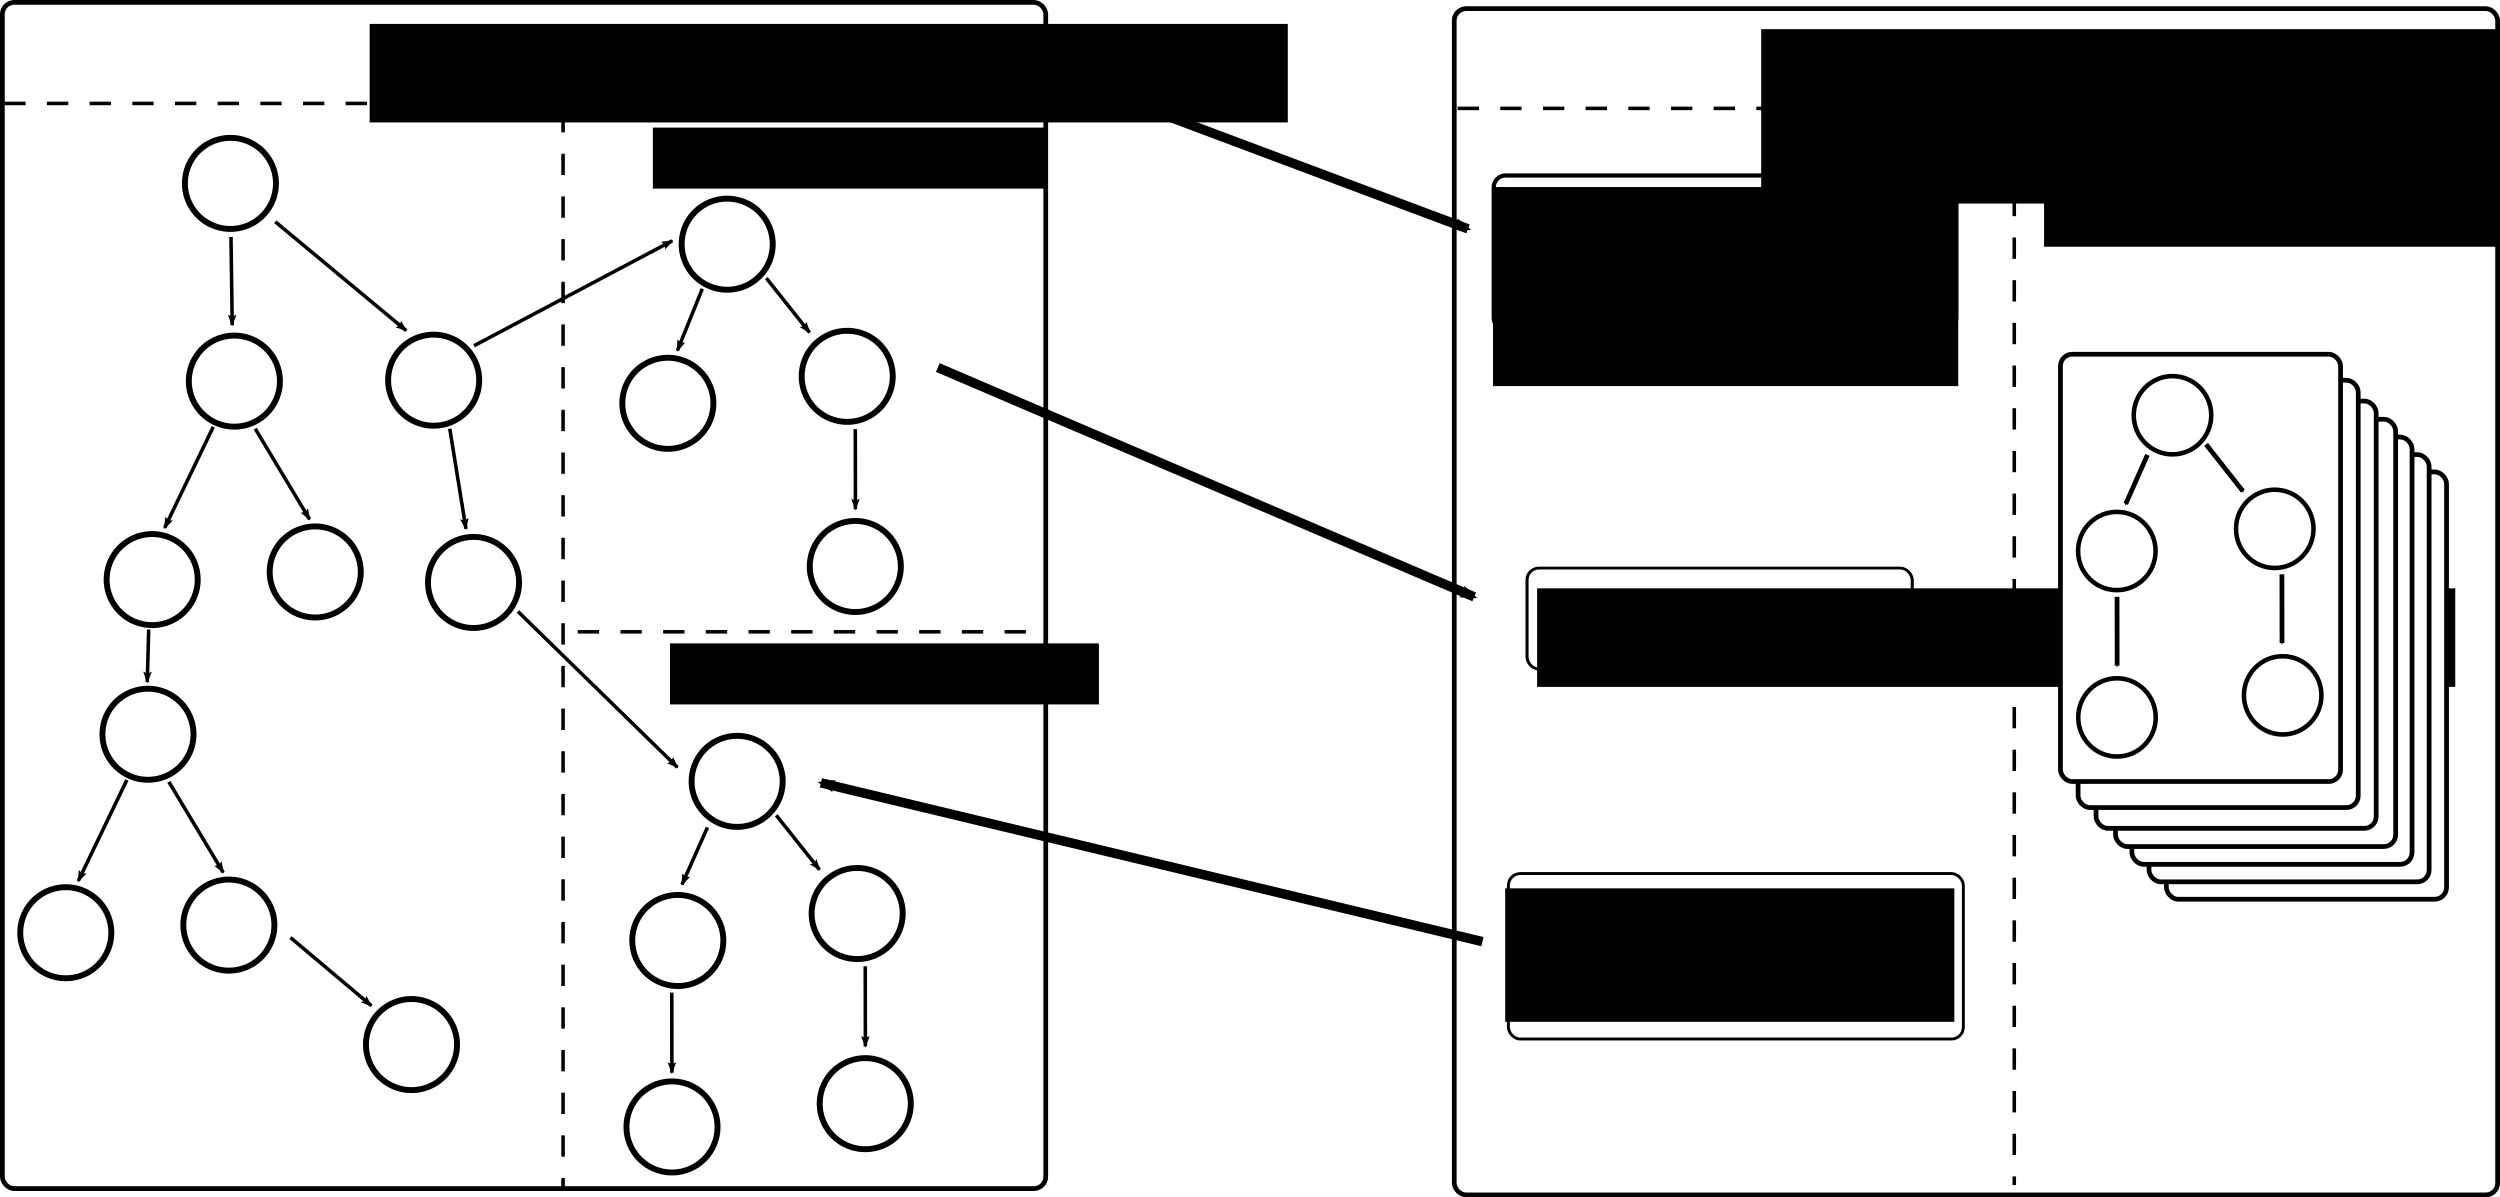 <?xml version="1.0" encoding="UTF-8" standalone="no"?>
<!-- Created with Inkscape (http://www.inkscape.org/) -->

<svg
   xmlns:dc="http://purl.org/dc/elements/1.1/"
   xmlns:cc="http://creativecommons.org/ns#"
   xmlns:rdf="http://www.w3.org/1999/02/22-rdf-syntax-ns#"
   xmlns:svg="http://www.w3.org/2000/svg"
   xmlns="http://www.w3.org/2000/svg"
   xmlns:sodipodi="http://sodipodi.sourceforge.net/DTD/sodipodi-0.dtd"
   xmlns:inkscape="http://www.inkscape.org/namespaces/inkscape"
   width="2108.812"
   height="1009.906"
   id="svg2"
   version="1.1"
   inkscape:version="0.48.1 "
   sodipodi:docname="epmem_diagram.svg">
  <defs
     id="defs4">
    <marker
       inkscape:stockid="Arrow1Send"
       orient="auto"
       refY="0"
       refX="0"
       id="Arrow1Send"
       style="overflow:visible">
      <path
         id="path5195"
         d="M 0,0 5,-5 -12.5,0 5,5 0,0 z"
         style="fill-rule:evenodd;stroke:#000000;stroke-width:1pt;marker-start:none"
         transform="matrix(-0.2,0,0,-0.2,-1.2,0)"
         inkscape:connector-curvature="0" />
    </marker>
    <marker
       inkscape:stockid="Arrow2Send"
       orient="auto"
       refY="0"
       refX="0"
       id="Arrow2Send"
       style="overflow:visible">
      <path
         id="path5213"
         style="font-size:12px;fill-rule:evenodd;stroke-width:0.625;stroke-linejoin:round"
         d="M 8.719,4.034 -2.207,0.016 8.719,-4.002 c -1.745,2.372 -1.735,5.617 -6e-7,8.035 z"
         transform="matrix(-0.3,0,0,-0.3,0.69,0)"
         inkscape:connector-curvature="0" />
    </marker>
    <marker
       inkscape:stockid="Arrow2Mend"
       orient="auto"
       refY="0"
       refX="0"
       id="Arrow2Mend"
       style="overflow:visible">
      <path
         id="path5207"
         style="font-size:12px;fill-rule:evenodd;stroke-width:0.625;stroke-linejoin:round"
         d="M 8.719,4.034 -2.207,0.016 8.719,-4.002 c -1.745,2.372 -1.735,5.617 -6e-7,8.035 z"
         transform="scale(-0.6,-0.6)"
         inkscape:connector-curvature="0" />
    </marker>
    <marker
       inkscape:stockid="Arrow2Lend"
       orient="auto"
       refY="0"
       refX="0"
       id="Arrow2Lend"
       style="overflow:visible">
      <path
         id="path3902"
         style="font-size:12px;fill-rule:evenodd;stroke-width:0.625;stroke-linejoin:round"
         d="M 8.719,4.034 -2.207,0.016 8.719,-4.002 c -1.745,2.372 -1.735,5.617 -6e-7,8.035 z"
         transform="matrix(-1.1,0,0,-1.1,-1.1,0)"
         inkscape:connector-curvature="0" />
    </marker>
    <marker
       inkscape:stockid="Arrow2Lend"
       orient="auto"
       refY="0"
       refX="0"
       id="marker5752"
       style="overflow:visible">
      <path
         id="path5754"
         style="font-size:12px;fill-rule:evenodd;stroke-width:0.625;stroke-linejoin:round"
         d="M 8.719,4.034 -2.207,0.016 8.719,-4.002 c -1.745,2.372 -1.735,5.617 -6e-7,8.035 z"
         transform="matrix(-1.1,0,0,-1.1,-1.1,0)"
         inkscape:connector-curvature="0" />
    </marker>
    <marker
       inkscape:stockid="Arrow2Lend"
       orient="auto"
       refY="0"
       refX="0"
       id="marker5756"
       style="overflow:visible">
      <path
         id="path5758"
         style="font-size:12px;fill-rule:evenodd;stroke-width:0.625;stroke-linejoin:round"
         d="M 8.719,4.034 -2.207,0.016 8.719,-4.002 c -1.745,2.372 -1.735,5.617 -6e-7,8.035 z"
         transform="matrix(-1.1,0,0,-1.1,-1.1,0)"
         inkscape:connector-curvature="0" />
    </marker>
    <marker
       inkscape:stockid="Arrow2Lend"
       orient="auto"
       refY="0"
       refX="0"
       id="marker5760"
       style="overflow:visible">
      <path
         id="path5762"
         style="font-size:12px;fill-rule:evenodd;stroke-width:0.625;stroke-linejoin:round"
         d="M 8.719,4.034 -2.207,0.016 8.719,-4.002 c -1.745,2.372 -1.735,5.617 -6e-7,8.035 z"
         transform="matrix(-1.1,0,0,-1.1,-1.1,0)"
         inkscape:connector-curvature="0" />
    </marker>
    <marker
       inkscape:stockid="Arrow2Lend"
       orient="auto"
       refY="0"
       refX="0"
       id="marker5764"
       style="overflow:visible">
      <path
         id="path5766"
         style="font-size:12px;fill-rule:evenodd;stroke-width:0.625;stroke-linejoin:round"
         d="M 8.719,4.034 -2.207,0.016 8.719,-4.002 c -1.745,2.372 -1.735,5.617 -6e-7,8.035 z"
         transform="matrix(-1.1,0,0,-1.1,-1.1,0)"
         inkscape:connector-curvature="0" />
    </marker>
    <marker
       inkscape:stockid="Arrow2Lend"
       orient="auto"
       refY="0"
       refX="0"
       id="marker5768"
       style="overflow:visible">
      <path
         id="path5770"
         style="font-size:12px;fill-rule:evenodd;stroke-width:0.625;stroke-linejoin:round"
         d="M 8.719,4.034 -2.207,0.016 8.719,-4.002 c -1.745,2.372 -1.735,5.617 -6e-7,8.035 z"
         transform="matrix(-1.1,0,0,-1.1,-1.1,0)"
         inkscape:connector-curvature="0" />
    </marker>
    <marker
       inkscape:stockid="Arrow2Lend"
       orient="auto"
       refY="0"
       refX="0"
       id="marker5772"
       style="overflow:visible">
      <path
         id="path5774"
         style="font-size:12px;fill-rule:evenodd;stroke-width:0.625;stroke-linejoin:round"
         d="M 8.719,4.034 -2.207,0.016 8.719,-4.002 c -1.745,2.372 -1.735,5.617 -6e-7,8.035 z"
         transform="matrix(-1.1,0,0,-1.1,-1.1,0)"
         inkscape:connector-curvature="0" />
    </marker>
    <marker
       inkscape:stockid="Arrow2Lend"
       orient="auto"
       refY="0"
       refX="0"
       id="marker5776"
       style="overflow:visible">
      <path
         id="path5778"
         style="font-size:12px;fill-rule:evenodd;stroke-width:0.625;stroke-linejoin:round"
         d="M 8.719,4.034 -2.207,0.016 8.719,-4.002 c -1.745,2.372 -1.735,5.617 -6e-7,8.035 z"
         transform="matrix(-1.1,0,0,-1.1,-1.1,0)"
         inkscape:connector-curvature="0" />
    </marker>
    <marker
       inkscape:stockid="Arrow2Lend"
       orient="auto"
       refY="0"
       refX="0"
       id="marker5780"
       style="overflow:visible">
      <path
         id="path5782"
         style="font-size:12px;fill-rule:evenodd;stroke-width:0.625;stroke-linejoin:round"
         d="M 8.719,4.034 -2.207,0.016 8.719,-4.002 c -1.745,2.372 -1.735,5.617 -6e-7,8.035 z"
         transform="matrix(-1.1,0,0,-1.1,-1.1,0)"
         inkscape:connector-curvature="0" />
    </marker>
    <marker
       inkscape:stockid="Arrow2Lend"
       orient="auto"
       refY="0"
       refX="0"
       id="marker5784"
       style="overflow:visible">
      <path
         id="path5786"
         style="font-size:12px;fill-rule:evenodd;stroke-width:0.625;stroke-linejoin:round"
         d="M 8.719,4.034 -2.207,0.016 8.719,-4.002 c -1.745,2.372 -1.735,5.617 -6e-7,8.035 z"
         transform="matrix(-1.1,0,0,-1.1,-1.1,0)"
         inkscape:connector-curvature="0" />
    </marker>
    <marker
       inkscape:stockid="Arrow2Lend"
       orient="auto"
       refY="0"
       refX="0"
       id="marker5788"
       style="overflow:visible">
      <path
         id="path5790"
         style="font-size:12px;fill-rule:evenodd;stroke-width:0.625;stroke-linejoin:round"
         d="M 8.719,4.034 -2.207,0.016 8.719,-4.002 c -1.745,2.372 -1.735,5.617 -6e-7,8.035 z"
         transform="matrix(-1.1,0,0,-1.1,-1.1,0)"
         inkscape:connector-curvature="0" />
    </marker>
    <marker
       inkscape:stockid="Arrow2Lend"
       orient="auto"
       refY="0"
       refX="0"
       id="marker5792"
       style="overflow:visible">
      <path
         id="path5794"
         style="font-size:12px;fill-rule:evenodd;stroke-width:0.625;stroke-linejoin:round"
         d="M 8.719,4.034 -2.207,0.016 8.719,-4.002 c -1.745,2.372 -1.735,5.617 -6e-7,8.035 z"
         transform="matrix(-1.1,0,0,-1.1,-1.1,0)"
         inkscape:connector-curvature="0" />
    </marker>
    <marker
       inkscape:stockid="Arrow2Lend"
       orient="auto"
       refY="0"
       refX="0"
       id="marker5796"
       style="overflow:visible">
      <path
         id="path5798"
         style="font-size:12px;fill-rule:evenodd;stroke-width:0.625;stroke-linejoin:round"
         d="M 8.719,4.034 -2.207,0.016 8.719,-4.002 c -1.745,2.372 -1.735,5.617 -6e-7,8.035 z"
         transform="matrix(-1.1,0,0,-1.1,-1.1,0)"
         inkscape:connector-curvature="0" />
    </marker>
    <marker
       inkscape:stockid="Arrow2Lend"
       orient="auto"
       refY="0"
       refX="0"
       id="marker5800"
       style="overflow:visible">
      <path
         id="path5802"
         style="font-size:12px;fill-rule:evenodd;stroke-width:0.625;stroke-linejoin:round"
         d="M 8.719,4.034 -2.207,0.016 8.719,-4.002 c -1.745,2.372 -1.735,5.617 -6e-7,8.035 z"
         transform="matrix(-1.1,0,0,-1.1,-1.1,0)"
         inkscape:connector-curvature="0" />
    </marker>
    <marker
       inkscape:stockid="Arrow2Lend"
       orient="auto"
       refY="0"
       refX="0"
       id="marker5804"
       style="overflow:visible">
      <path
         id="path5806"
         style="font-size:12px;fill-rule:evenodd;stroke-width:0.625;stroke-linejoin:round"
         d="M 8.719,4.034 -2.207,0.016 8.719,-4.002 c -1.745,2.372 -1.735,5.617 -6e-7,8.035 z"
         transform="matrix(-1.1,0,0,-1.1,-1.1,0)"
         inkscape:connector-curvature="0" />
    </marker>
    <marker
       inkscape:stockid="Arrow2Lend"
       orient="auto"
       refY="0"
       refX="0"
       id="marker5808"
       style="overflow:visible">
      <path
         id="path5810"
         style="font-size:12px;fill-rule:evenodd;stroke-width:0.625;stroke-linejoin:round"
         d="M 8.719,4.034 -2.207,0.016 8.719,-4.002 c -1.745,2.372 -1.735,5.617 -6e-7,8.035 z"
         transform="matrix(-1.1,0,0,-1.1,-1.1,0)"
         inkscape:connector-curvature="0" />
    </marker>
    <marker
       inkscape:stockid="Arrow2Lend"
       orient="auto"
       refY="0"
       refX="0"
       id="marker5812"
       style="overflow:visible">
      <path
         id="path5814"
         style="font-size:12px;fill-rule:evenodd;stroke-width:0.625;stroke-linejoin:round"
         d="M 8.719,4.034 -2.207,0.016 8.719,-4.002 c -1.745,2.372 -1.735,5.617 -6e-7,8.035 z"
         transform="matrix(-1.1,0,0,-1.1,-1.1,0)"
         inkscape:connector-curvature="0" />
    </marker>
    <marker
       inkscape:stockid="Arrow2Mend"
       orient="auto"
       refY="0"
       refX="0"
       id="Arrow2Mend-5"
       style="overflow:visible">
      <path
         inkscape:connector-curvature="0"
         id="path5207-0"
         style="font-size:12px;fill-rule:evenodd;stroke-width:0.625;stroke-linejoin:round"
         d="M 8.719,4.034 -2.207,0.016 8.719,-4.002 c -1.745,2.372 -1.735,5.617 -6e-7,8.035 z"
         transform="scale(-0.6,-0.6)" />
    </marker>
    <marker
       inkscape:stockid="Arrow2Mend"
       orient="auto"
       refY="0"
       refX="0"
       id="Arrow2Mend-3"
       style="overflow:visible">
      <path
         inkscape:connector-curvature="0"
         id="path5207-8"
         style="font-size:12px;fill-rule:evenodd;stroke-width:0.625;stroke-linejoin:round"
         d="M 8.719,4.034 -2.207,0.016 8.719,-4.002 c -1.745,2.372 -1.735,5.617 -6e-7,8.035 z"
         transform="scale(-0.6,-0.6)" />
    </marker>
    <marker
       inkscape:stockid="Arrow2Lend"
       orient="auto"
       refY="0"
       refX="0"
       id="Arrow2Lend-0"
       style="overflow:visible">
      <path
         id="path3902-2"
         style="font-size:12px;fill-rule:evenodd;stroke-width:0.625;stroke-linejoin:round"
         d="M 8.719,4.034 -2.207,0.016 8.719,-4.002 c -1.745,2.372 -1.735,5.617 -6e-7,8.035 z"
         transform="matrix(-1.1,0,0,-1.1,-1.1,0)"
         inkscape:connector-curvature="0" />
    </marker>
    <marker
       inkscape:stockid="Arrow2Lend"
       orient="auto"
       refY="0"
       refX="0"
       id="marker5715"
       style="overflow:visible">
      <path
         id="path5717"
         style="font-size:12px;fill-rule:evenodd;stroke-width:0.625;stroke-linejoin:round"
         d="M 8.719,4.034 -2.207,0.016 8.719,-4.002 c -1.745,2.372 -1.735,5.617 -6e-7,8.035 z"
         transform="matrix(-1.1,0,0,-1.1,-1.1,0)"
         inkscape:connector-curvature="0" />
    </marker>
    <marker
       inkscape:stockid="Arrow2Lend"
       orient="auto"
       refY="0"
       refX="0"
       id="marker5719"
       style="overflow:visible">
      <path
         id="path5721"
         style="font-size:12px;fill-rule:evenodd;stroke-width:0.625;stroke-linejoin:round"
         d="M 8.719,4.034 -2.207,0.016 8.719,-4.002 c -1.745,2.372 -1.735,5.617 -6e-7,8.035 z"
         transform="matrix(-1.1,0,0,-1.1,-1.1,0)"
         inkscape:connector-curvature="0" />
    </marker>
    <marker
       inkscape:stockid="Arrow2Lend"
       orient="auto"
       refY="0"
       refX="0"
       id="marker5723"
       style="overflow:visible">
      <path
         id="path5725"
         style="font-size:12px;fill-rule:evenodd;stroke-width:0.625;stroke-linejoin:round"
         d="M 8.719,4.034 -2.207,0.016 8.719,-4.002 c -1.745,2.372 -1.735,5.617 -6e-7,8.035 z"
         transform="matrix(-1.1,0,0,-1.1,-1.1,0)"
         inkscape:connector-curvature="0" />
    </marker>
    <marker
       inkscape:stockid="Arrow2Mend"
       orient="auto"
       refY="0"
       refX="0"
       id="Arrow2Mend-9"
       style="overflow:visible">
      <path
         inkscape:connector-curvature="0"
         id="path5207-3"
         style="font-size:12px;fill-rule:evenodd;stroke-width:0.625;stroke-linejoin:round"
         d="M 8.719,4.034 -2.207,0.016 8.719,-4.002 c -1.745,2.372 -1.735,5.617 -6e-7,8.035 z"
         transform="scale(-0.6,-0.6)" />
    </marker>
    <marker
       inkscape:stockid="Arrow2Mend"
       orient="auto"
       refY="0"
       refX="0"
       id="Arrow2Mend-2"
       style="overflow:visible">
      <path
         inkscape:connector-curvature="0"
         id="path5207-9"
         style="font-size:12px;fill-rule:evenodd;stroke-width:0.625;stroke-linejoin:round"
         d="M 8.719,4.034 -2.207,0.016 8.719,-4.002 c -1.745,2.372 -1.735,5.617 -6e-7,8.035 z"
         transform="scale(-0.6,-0.6)" />
    </marker>
    <marker
       inkscape:stockid="Arrow2Mend"
       orient="auto"
       refY="0"
       refX="0"
       id="Arrow2Mend-0"
       style="overflow:visible">
      <path
         inkscape:connector-curvature="0"
         id="path5207-7"
         style="font-size:12px;fill-rule:evenodd;stroke-width:0.625;stroke-linejoin:round"
         d="M 8.719,4.034 -2.207,0.016 8.719,-4.002 c -1.745,2.372 -1.735,5.617 -6e-7,8.035 z"
         transform="scale(-0.6,-0.6)" />
    </marker>
    <marker
       inkscape:stockid="Arrow2Lend"
       orient="auto"
       refY="0"
       refX="0"
       id="Arrow2Lend-3"
       style="overflow:visible">
      <path
         id="path3902-8"
         style="font-size:12px;fill-rule:evenodd;stroke-width:0.625;stroke-linejoin:round"
         d="M 8.719,4.034 -2.207,0.016 8.719,-4.002 c -1.745,2.372 -1.735,5.617 -6e-7,8.035 z"
         transform="matrix(-1.1,0,0,-1.1,-1.1,0)"
         inkscape:connector-curvature="0" />
    </marker>
  </defs>
  <sodipodi:namedview
     id="base"
     pagecolor="#ffffff"
     bordercolor="#666666"
     borderopacity="1.0"
     inkscape:pageopacity="0.0"
     inkscape:pageshadow="2"
     inkscape:zoom="0.49497475"
     inkscape:cx="910.468"
     inkscape:cy="443.62699"
     inkscape:document-units="px"
     inkscape:current-layer="layer1"
     showgrid="false"
     inkscape:window-width="1920"
     inkscape:window-height="1018"
     inkscape:window-x="-8"
     inkscape:window-y="-8"
     inkscape:window-maximized="1"
     fit-margin-top="0"
     fit-margin-left="0"
     fit-margin-right="0"
     fit-margin-bottom="0" />
  <g
     inkscape:label="Layer 1"
     inkscape:groupmode="layer"
     id="layer1"
     transform="translate(-1.0800296e-5,-0.021)">
    <path
       sodipodi:type="arc"
       style="fill:none;stroke:#000000;stroke-width:8.187;stroke-linecap:butt;stroke-miterlimit:4;stroke-opacity:1;stroke-dasharray:none;stroke-dashoffset:0"
       id="path2989"
       sodipodi:cx="342.85715"
       sodipodi:cy="275.21933"
       sodipodi:rx="62.857143"
       sodipodi:ry="62.857143"
       d="m 405.714,275.219 a 62.857,62.857 0 1 1 -125.714,0 62.857,62.857 0 1 1 125.714,0 z"
       transform="matrix(0.611,0,0,0.611,-15.107,-13.434)" />
    <path
       sodipodi:type="arc"
       style="fill:none;stroke:#000000;stroke-width:8.187;stroke-linecap:butt;stroke-miterlimit:4;stroke-opacity:1;stroke-dasharray:none;stroke-dashoffset:0"
       id="path2989-0"
       sodipodi:cx="342.85715"
       sodipodi:cy="275.21933"
       sodipodi:rx="62.857143"
       sodipodi:ry="62.857143"
       d="m 405.714,275.219 a 62.857,62.857 0 1 1 -125.714,0 62.857,62.857 0 1 1 125.714,0 z"
       transform="matrix(0.611,0,0,0.611,156.316,152.547)" />
    <path
       sodipodi:type="arc"
       style="fill:none;stroke:#000000;stroke-width:8.187;stroke-linecap:butt;stroke-miterlimit:4;stroke-opacity:1;stroke-dasharray:none;stroke-dashoffset:0"
       id="path2989-8"
       sodipodi:cx="342.85715"
       sodipodi:cy="275.21933"
       sodipodi:rx="62.857143"
       sodipodi:ry="62.857143"
       d="m 405.714,275.219 a 62.857,62.857 0 1 1 -125.714,0 62.857,62.857 0 1 1 125.714,0 z"
       transform="matrix(0.611,0,0,0.611,-11.793,153.351)" />
    <path
       style="fill:none;stroke:#000000;stroke-width:3;stroke-linecap:butt;stroke-linejoin:miter;stroke-miterlimit:4;stroke-opacity:1;stroke-dasharray:none;marker-end:url(#Arrow2Lend)"
       d="m 194.848,199.904 1.027,74.329"
       id="path3876"
       inkscape:connector-curvature="0" />
    <path
       style="fill:none;stroke:#000000;stroke-width:3;stroke-linecap:butt;stroke-linejoin:miter;stroke-miterlimit:4;stroke-opacity:1;stroke-dasharray:none;marker-end:url(#Arrow2Lend)"
       d="m 232.162,187.047 110.495,91.844"
       id="path3015"
       inkscape:connector-curvature="0" />
    <path
       style="fill:none;stroke:#000000;stroke-width:3;stroke-linecap:butt;stroke-linejoin:miter;stroke-miterlimit:4;stroke-opacity:1;stroke-dasharray:none;marker-end:url(#Arrow2Lend)"
       d="m 179.9,360.042 -41.022,85.261"
       id="path3017"
       inkscape:connector-curvature="0" />
    <path
       style="fill:none;stroke:#000000;stroke-width:3;stroke-linecap:butt;stroke-linejoin:miter;stroke-miterlimit:4;stroke-opacity:1;stroke-dasharray:none;marker-end:url(#Arrow2Lend)"
       d="m 215.292,361.65 45.848,76.414"
       id="path3019"
       inkscape:connector-curvature="0" />
    <path
       style="fill:none;stroke:#000000;stroke-width:3;stroke-linecap:butt;stroke-linejoin:miter;stroke-miterlimit:4;stroke-opacity:1;stroke-dasharray:none;marker-start:none;marker-end:url(#Arrow2Lend)"
       d="m 379.38,361.65 13.674,84.457"
       id="path3021"
       inkscape:connector-curvature="0"
       sodipodi:nodetypes="cc" />
    <path
       sodipodi:type="arc"
       style="fill:none;stroke:#000000;stroke-width:8.187;stroke-linecap:butt;stroke-miterlimit:4;stroke-opacity:1;stroke-dasharray:none;stroke-dashoffset:0"
       id="path2989-0-2"
       sodipodi:cx="342.85715"
       sodipodi:cy="275.21933"
       sodipodi:rx="62.857143"
       sodipodi:ry="62.857143"
       d="m 405.714,275.219 a 62.857,62.857 0 1 1 -125.714,0 62.857,62.857 0 1 1 125.714,0 z"
       transform="matrix(0.611,0,0,0.611,189.947,323.177)" />
    <path
       sodipodi:type="arc"
       style="fill:none;stroke:#000000;stroke-width:8.187;stroke-linecap:butt;stroke-miterlimit:4;stroke-opacity:1;stroke-dasharray:none;stroke-dashoffset:0"
       id="path2989-0-2-2"
       sodipodi:cx="342.85715"
       sodipodi:cy="275.21933"
       sodipodi:rx="62.857143"
       sodipodi:ry="62.857143"
       d="m 405.714,275.219 a 62.857,62.857 0 1 1 -125.714,0 62.857,62.857 0 1 1 125.714,0 z"
       transform="matrix(0.611,0,0,0.611,56.424,314.329)" />
    <path
       sodipodi:type="arc"
       style="fill:none;stroke:#000000;stroke-width:8.187;stroke-linecap:butt;stroke-miterlimit:4;stroke-opacity:1;stroke-dasharray:none;stroke-dashoffset:0"
       id="path2989-0-2-2-3"
       sodipodi:cx="342.85715"
       sodipodi:cy="275.21933"
       sodipodi:rx="62.857143"
       sodipodi:ry="62.857143"
       d="m 405.714,275.219 a 62.857,62.857 0 1 1 -125.714,0 62.857,62.857 0 1 1 125.714,0 z"
       transform="matrix(0.611,0,0,0.611,-81.12,320.764)" />
    <path
       sodipodi:type="arc"
       style="fill:none;stroke:#000000;stroke-width:8.187;stroke-linecap:butt;stroke-miterlimit:4;stroke-opacity:1;stroke-dasharray:none;stroke-dashoffset:0"
       id="path2989-0-3"
       sodipodi:cx="342.85715"
       sodipodi:cy="275.21933"
       sodipodi:rx="62.857143"
       sodipodi:ry="62.857143"
       d="m 405.714,275.219 a 62.857,62.857 0 1 1 -125.714,0 62.857,62.857 0 1 1 125.714,0 z"
       transform="matrix(0.611,0,0,0.611,403.924,37.84)" />
    <path
       sodipodi:type="arc"
       style="fill:none;stroke:#000000;stroke-width:8.187;stroke-linecap:butt;stroke-miterlimit:4;stroke-opacity:1;stroke-dasharray:none;stroke-dashoffset:0"
       id="path2989-0-3-0"
       sodipodi:cx="342.85715"
       sodipodi:cy="275.21933"
       sodipodi:rx="62.857143"
       sodipodi:ry="62.857143"
       d="m 405.714,275.219 a 62.857,62.857 0 1 1 -125.714,0 62.857,62.857 0 1 1 125.714,0 z"
       transform="matrix(0.611,0,0,0.611,353.873,172.068)" />
    <path
       sodipodi:type="arc"
       style="fill:none;stroke:#000000;stroke-width:8.187;stroke-linecap:butt;stroke-miterlimit:4;stroke-opacity:1;stroke-dasharray:none;stroke-dashoffset:0"
       id="path2989-0-3-3"
       sodipodi:cx="342.85715"
       sodipodi:cy="275.21933"
       sodipodi:rx="62.857143"
       sodipodi:ry="62.857143"
       d="m 405.714,275.219 a 62.857,62.857 0 1 1 -125.714,0 62.857,62.857 0 1 1 125.714,0 z"
       transform="matrix(0.611,0,0,0.611,505.164,149.317)" />
    <path
       sodipodi:type="arc"
       style="fill:none;stroke:#000000;stroke-width:8.187;stroke-linecap:butt;stroke-miterlimit:4;stroke-opacity:1;stroke-dasharray:none;stroke-dashoffset:0"
       id="path2989-0-3-9"
       sodipodi:cx="342.85715"
       sodipodi:cy="275.21933"
       sodipodi:rx="62.857143"
       sodipodi:ry="62.857143"
       d="m 405.714,275.219 a 62.857,62.857 0 1 1 -125.714,0 62.857,62.857 0 1 1 125.714,0 z"
       transform="matrix(0.611,0,0,0.611,511.989,309.709)" />
    <path
       style="fill:none;stroke:#000000;stroke-width:3;stroke-linecap:butt;stroke-linejoin:miter;stroke-miterlimit:4;stroke-opacity:1;stroke-dasharray:none;marker-end:url(#Arrow2Lend)"
       d="M 399.863,291.625 567.048,203.157"
       id="path3015-3"
       inkscape:connector-curvature="0"
       sodipodi:nodetypes="cc" />
    <path
       style="fill:none;stroke:#000000;stroke-width:3;stroke-linecap:butt;stroke-linejoin:miter;stroke-miterlimit:4;stroke-opacity:1;stroke-dasharray:none;marker-end:url(#Arrow2Lend)"
       d="m 592.409,243.643 -20.98,52.062"
       id="path3015-3-1"
       inkscape:connector-curvature="0"
       sodipodi:nodetypes="cc" />
    <path
       style="fill:none;stroke:#000000;stroke-width:3;stroke-linecap:butt;stroke-linejoin:miter;stroke-miterlimit:4;stroke-opacity:1;stroke-dasharray:none;marker-end:url(#Arrow2Lend)"
       d="m 646.402,234.612 36.5,45.904"
       id="path3015-3-8"
       inkscape:connector-curvature="0"
       sodipodi:nodetypes="cc" />
    <path
       style="fill:none;stroke:#000000;stroke-width:3;stroke-linecap:butt;stroke-linejoin:miter;stroke-miterlimit:4;stroke-opacity:1;stroke-dasharray:none;marker-end:url(#Arrow2Lend)"
       d="m 721.478,362.015 0.099,67.517"
       id="path3015-3-4"
       inkscape:connector-curvature="0"
       sodipodi:nodetypes="cc" />
    <path
       sodipodi:type="arc"
       style="fill:none;stroke:#000000;stroke-width:8.187;stroke-linecap:butt;stroke-miterlimit:4;stroke-opacity:1;stroke-dasharray:none;stroke-dashoffset:0"
       id="path2989-0-3-6"
       sodipodi:cx="342.85715"
       sodipodi:cy="275.21933"
       sodipodi:rx="62.857143"
       sodipodi:ry="62.857143"
       d="m 405.714,275.219 a 62.857,62.857 0 1 1 -125.714,0 62.857,62.857 0 1 1 125.714,0 z"
       transform="matrix(0.611,0,0,0.611,412.311,490.963)" />
    <path
       sodipodi:type="arc"
       style="fill:none;stroke:#000000;stroke-width:8.187;stroke-linecap:butt;stroke-miterlimit:4;stroke-opacity:1;stroke-dasharray:none;stroke-dashoffset:0"
       id="path2989-0-3-0-1"
       sodipodi:cx="342.85715"
       sodipodi:cy="275.21933"
       sodipodi:rx="62.857143"
       sodipodi:ry="62.857143"
       d="m 405.714,275.219 a 62.857,62.857 0 1 1 -125.714,0 62.857,62.857 0 1 1 125.714,0 z"
       transform="matrix(0.611,0,0,0.611,362.26,625.192)" />
    <path
       sodipodi:type="arc"
       style="fill:none;stroke:#000000;stroke-width:8.187;stroke-linecap:butt;stroke-miterlimit:4;stroke-opacity:1;stroke-dasharray:none;stroke-dashoffset:0"
       id="path2989-0-3-3-2"
       sodipodi:cx="342.85715"
       sodipodi:cy="275.21933"
       sodipodi:rx="62.857143"
       sodipodi:ry="62.857143"
       d="m 405.714,275.219 a 62.857,62.857 0 1 1 -125.714,0 62.857,62.857 0 1 1 125.714,0 z"
       transform="matrix(0.611,0,0,0.611,513.551,602.441)" />
    <path
       sodipodi:type="arc"
       style="fill:none;stroke:#000000;stroke-width:8.187;stroke-linecap:butt;stroke-miterlimit:4;stroke-opacity:1;stroke-dasharray:none;stroke-dashoffset:0"
       id="path2989-0-3-9-6"
       sodipodi:cx="342.85715"
       sodipodi:cy="275.21933"
       sodipodi:rx="62.857143"
       sodipodi:ry="62.857143"
       d="m 405.714,275.219 a 62.857,62.857 0 1 1 -125.714,0 62.857,62.857 0 1 1 125.714,0 z"
       transform="matrix(0.611,0,0,0.611,520.376,762.832)" />
    <path
       style="fill:none;stroke:#000000;stroke-width:3;stroke-linecap:butt;stroke-linejoin:miter;stroke-miterlimit:4;stroke-opacity:1;stroke-dasharray:none;marker-end:url(#Arrow2Lend)"
       d="m 596.775,697.973 -21.514,48.179"
       id="path3015-3-1-3"
       inkscape:connector-curvature="0"
       sodipodi:nodetypes="cc" />
    <path
       style="fill:none;stroke:#000000;stroke-width:3;stroke-linecap:butt;stroke-linejoin:miter;stroke-miterlimit:4;stroke-opacity:1;stroke-dasharray:none;marker-end:url(#Arrow2Lend)"
       d="m 654.789,687.736 36.5,45.904"
       id="path3015-3-8-1"
       inkscape:connector-curvature="0"
       sodipodi:nodetypes="cc" />
    <path
       style="fill:none;stroke:#000000;stroke-width:3;stroke-linecap:butt;stroke-linejoin:miter;stroke-miterlimit:4;stroke-opacity:1;stroke-dasharray:none;marker-end:url(#Arrow2Lend)"
       d="m 729.866,815.139 0.099,67.517"
       id="path3015-3-4-0"
       inkscape:connector-curvature="0"
       sodipodi:nodetypes="cc" />
    <path
       sodipodi:type="arc"
       style="fill:none;stroke:#000000;stroke-width:8.187;stroke-linecap:butt;stroke-miterlimit:4;stroke-opacity:1;stroke-dasharray:none;stroke-dashoffset:0"
       id="path2989-0-3-9-6-3"
       sodipodi:cx="342.85715"
       sodipodi:cy="275.21933"
       sodipodi:rx="62.857143"
       sodipodi:ry="62.857143"
       d="m 405.714,275.219 a 62.857,62.857 0 1 1 -125.714,0 62.857,62.857 0 1 1 125.714,0 z"
       transform="matrix(0.611,0,0,0.611,357.365,782.471)" />
    <path
       style="fill:none;stroke:#000000;stroke-width:3;stroke-linecap:butt;stroke-linejoin:miter;stroke-miterlimit:4;stroke-opacity:1;stroke-dasharray:none;marker-end:url(#Arrow2Lend)"
       d="m 566.651,837.316 0.099,67.517"
       id="path3015-3-4-0-3"
       inkscape:connector-curvature="0"
       sodipodi:nodetypes="cc" />
    <path
       style="fill:none;stroke:#000000;stroke-width:3;stroke-linecap:butt;stroke-linejoin:miter;stroke-miterlimit:4;stroke-opacity:1;stroke-dasharray:none;marker-end:url(#Arrow2Lend)"
       d="M 436.893,515.845 571.419,647.274"
       id="path3015-3-4-0-5"
       inkscape:connector-curvature="0"
       sodipodi:nodetypes="cc" />
    <path
       sodipodi:type="arc"
       style="fill:none;stroke:#000000;stroke-width:8.187;stroke-linecap:butt;stroke-miterlimit:4;stroke-opacity:1;stroke-dasharray:none;stroke-dashoffset:0"
       id="path2989-8-3"
       sodipodi:cx="342.85715"
       sodipodi:cy="275.21933"
       sodipodi:rx="62.857143"
       sodipodi:ry="62.857143"
       d="m 405.714,275.219 a 62.857,62.857 0 1 1 -125.714,0 62.857,62.857 0 1 1 125.714,0 z"
       transform="matrix(0.611,0,0,0.611,-84.658,451.233)" />
    <path
       style="fill:none;stroke:#000000;stroke-width:3;stroke-linecap:butt;stroke-linejoin:miter;stroke-miterlimit:4;stroke-opacity:1;stroke-dasharray:none;marker-end:url(#Arrow2Lend)"
       d="M 107.035,657.923 66.013,743.185"
       id="path3017-9"
       inkscape:connector-curvature="0" />
    <path
       style="fill:none;stroke:#000000;stroke-width:3;stroke-linecap:butt;stroke-linejoin:miter;stroke-miterlimit:4;stroke-opacity:1;stroke-dasharray:none;marker-end:url(#Arrow2Lend)"
       d="m 142.427,659.532 45.848,76.414"
       id="path3019-1"
       inkscape:connector-curvature="0" />
    <path
       sodipodi:type="arc"
       style="fill:none;stroke:#000000;stroke-width:8.187;stroke-linecap:butt;stroke-miterlimit:4;stroke-opacity:1;stroke-dasharray:none;stroke-dashoffset:0"
       id="path2989-0-2-2-2"
       sodipodi:cx="342.85715"
       sodipodi:cy="275.21933"
       sodipodi:rx="62.857143"
       sodipodi:ry="62.857143"
       d="m 405.714,275.219 a 62.857,62.857 0 1 1 -125.714,0 62.857,62.857 0 1 1 125.714,0 z"
       transform="matrix(0.611,0,0,0.611,-16.441,612.211)" />
    <path
       sodipodi:type="arc"
       style="fill:none;stroke:#000000;stroke-width:8.187;stroke-linecap:butt;stroke-miterlimit:4;stroke-opacity:1;stroke-dasharray:none;stroke-dashoffset:0"
       id="path2989-0-2-2-3-7"
       sodipodi:cx="342.85715"
       sodipodi:cy="275.21933"
       sodipodi:rx="62.857143"
       sodipodi:ry="62.857143"
       d="m 405.714,275.219 a 62.857,62.857 0 1 1 -125.714,0 62.857,62.857 0 1 1 125.714,0 z"
       transform="matrix(0.611,0,0,0.611,-153.985,618.646)" />
    <path
       style="fill:none;stroke:#000000;stroke-width:3;stroke-linecap:butt;stroke-linejoin:miter;stroke-miterlimit:4;stroke-opacity:1;stroke-dasharray:none;marker-end:url(#Arrow2Lend)"
       d="m 125.421,531.008 -1.209,44.31"
       id="path3017-8"
       inkscape:connector-curvature="0"
       sodipodi:nodetypes="cc" />
    <flowRoot
       xml:space="preserve"
       id="flowRoot5637"
       style="font-size:40px;font-style:normal;font-weight:normal;line-height:125%;letter-spacing:0px;word-spacing:0px;fill:#000000;fill-opacity:1;stroke:none;font-family:Sans"
       transform="matrix(0.935,0,0,0.935,270.261,-13.609)"><flowRegion
         id="flowRegion5639"><rect
           id="rect5641"
           width="828.325"
           height="88.893"
           x="44.447"
           y="36.149" /></flowRegion><flowPara
         id="flowPara5643"
         style="font-size:51.341px">Working Memory</flowPara></flowRoot>    <flowRoot
       xml:space="preserve"
       id="flowRoot5645"
       style="font-size:40px;font-style:normal;font-weight:normal;line-height:125%;letter-spacing:0px;word-spacing:0px;fill:#000000;fill-opacity:1;stroke:none;font-family:Sans"
       transform="matrix(0.796,0,0,0.796,84.28,21.88)"><flowRegion
         id="flowRegion5647"><rect
           id="rect5649"
           width="454.569"
           height="64.65"
           x="604.071"
           y="654.362" /></flowRegion><flowPara
         id="flowPara5651"
         style="font-size:60.281px">Retrieved</flowPara></flowRoot>    <flowRoot
       xml:space="preserve"
       id="flowRoot5653"
       style="font-size:40px;font-style:normal;font-weight:normal;line-height:125%;letter-spacing:0px;word-spacing:0px;fill:#000000;fill-opacity:1;stroke:none;font-family:Sans"
       transform="matrix(0.796,0,0,0.796,68.243,38.675)"><flowRegion
         id="flowRegion5655"><rect
           id="rect5657"
           width="417.251"
           height="64.65"
           x="606.092"
           y="86.656" /></flowRegion><flowPara
         id="flowPara5659"
         style="font-size:60.281px">EpMem Query</flowPara></flowRoot>    <rect
       style="fill:none;stroke:#000000;stroke-width:4;stroke-linecap:butt;stroke-miterlimit:4;stroke-opacity:1;stroke-dasharray:none;stroke-dashoffset:0"
       id="rect5661"
       width="880.113"
       height="1000.615"
       x="2"
       y="2.019"
       rx="10"
       ry="10" />
    <path
       style="fill:none;stroke:#000000;stroke-width:3;stroke-linecap:butt;stroke-linejoin:miter;stroke-miterlimit:4;stroke-opacity:1;stroke-dasharray:18, 18;stroke-dashoffset:0"
       d="m 474.96,93.715 0,907.311"
       id="path5681"
       inkscape:connector-curvature="0" />
    <path
       style="fill:none;stroke:#000000;stroke-width:3;stroke-linecap:butt;stroke-linejoin:miter;stroke-miterlimit:4;stroke-opacity:1;stroke-dasharray:18, 18;stroke-dashoffset:0"
       d="m 865.37,532.973 -391.548,0"
       id="path5683"
       inkscape:connector-curvature="0" />
    <path
       style="fill:none;stroke:#000000;stroke-width:3;stroke-linecap:butt;stroke-linejoin:miter;stroke-miterlimit:4;stroke-opacity:1;stroke-dasharray:18, 18;stroke-dashoffset:0"
       d="m 3.567,87.28 876.6,0"
       id="path5685"
       inkscape:connector-curvature="0" />
    <path
       style="fill:none;stroke:#000000;stroke-width:8;stroke-linecap:butt;stroke-linejoin:miter;stroke-miterlimit:4;stroke-opacity:1;stroke-dasharray:none;marker-mid:none;marker-end:url(#Arrow2Mend)"
       d="M 860.217,51.36 1238.318,193.11"
       id="path4319-0"
       inkscape:connector-curvature="0"
       sodipodi:nodetypes="cc" />
    <path
       style="fill:none;stroke:#000000;stroke-width:8;stroke-linecap:butt;stroke-linejoin:miter;stroke-miterlimit:4;stroke-opacity:1;stroke-dasharray:none;marker-mid:none;marker-end:url(#Arrow2Mend)"
       d="M 791.038,310.057 1243.561,503.536"
       id="path4319-0-3"
       inkscape:connector-curvature="0"
       sodipodi:nodetypes="cc" />
    <path
       style="fill:none;stroke:#000000;stroke-width:8;stroke-linecap:butt;stroke-linejoin:miter;stroke-miterlimit:4;stroke-opacity:1;stroke-dasharray:none;marker-mid:none;marker-end:url(#Arrow2Mend)"
       d="M 1250.464,794.327 692.482,660.381"
       id="path4319-0-3-4"
       inkscape:connector-curvature="0"
       sodipodi:nodetypes="cc" />
    <path
       style="fill:none;stroke:#000000;stroke-width:3;stroke-linecap:butt;stroke-linejoin:miter;stroke-miterlimit:4;stroke-opacity:1;stroke-dasharray:none;marker-end:url(#Arrow2Lend)"
       d="m 245.014,790.877 68.295,57.521"
       id="path3019-12"
       inkscape:connector-curvature="0" />
    <path
       sodipodi:type="arc"
       style="fill:none;stroke:#000000;stroke-width:8.187;stroke-linecap:butt;stroke-miterlimit:4;stroke-opacity:1;stroke-dasharray:none;stroke-dashoffset:0"
       id="path2989-0-2-2-5"
       sodipodi:cx="342.85715"
       sodipodi:cy="275.21933"
       sodipodi:rx="62.857143"
       sodipodi:ry="62.857143"
       d="m 405.714,275.219 a 62.857,62.857 0 1 1 -125.714,0 62.857,62.857 0 1 1 125.714,0 z"
       transform="matrix(0.611,0,0,0.611,137.625,712.99)" />
    <g
       id="g5011"
       transform="matrix(0.902,0,0,0.902,1445.352,-293.4)">
      <g
         id="g5074"
         transform="translate(-381.838,416.183)">
        <flowRoot
           xml:space="preserve"
           id="flowRoot5637-8"
           style="font-size:40px;font-style:normal;font-weight:normal;line-height:125%;letter-spacing:0px;word-spacing:0px;fill:#000000;fill-opacity:1;stroke:none;font-family:Sans"
           transform="matrix(0.935,0,0,0.935,134.139,50.234)"><flowRegion
             id="flowRegion5639-9"><rect
               id="rect5641-1"
               width="465.289"
               height="199.101"
               x="44.447"
               y="36.149" /></flowRegion><flowPara
             id="flowPara5643-9"
             style="font-size:51.341px;text-align:center;text-anchor:middle">Episode Encoding</flowPara><flowPara
             id="flowPara5072"
             style="font-size:51.341px;text-align:center;text-anchor:middle">and Storage</flowPara></flowRoot>        <rect
           style="fill:none;stroke:#000000;stroke-width:3.948;stroke-linecap:butt;stroke-miterlimit:4;stroke-opacity:1;stroke-dasharray:none;stroke-dashoffset:0"
           id="rect4297"
           width="432.537"
           height="144.636"
           x="176.34"
           y="73.221"
           rx="11.083"
           ry="11.083" />
      </g>
    </g>
    <g
       id="g5060"
       transform="translate(-612.152,-203.609)">
      <flowRoot
         transform="matrix(0.935,0,0,0.935,1867.184,666.118)"
         style="font-size:40px;font-style:normal;font-weight:normal;line-height:125%;letter-spacing:0px;word-spacing:0px;fill:#000000;fill-opacity:1;stroke:none;font-family:Sans"
         id="flowRoot5637-8-42"
         xml:space="preserve"><flowRegion
           id="flowRegion5639-9-2"><rect
             y="36.149"
             x="44.447"
             height="88.893"
             width="828.325"
             id="rect5641-1-7" /></flowRegion><flowPara
           id="flowPara5643-9-9"
           style="font-size:51.341px">Cue Matching</flowPara></flowRoot>      <g
         transform="matrix(1.047,0,0,0.949,2768.068,817.632)"
         id="g7372">
        <rect
           style="fill:none;stroke:#000000;stroke-width:2.481;stroke-linecap:butt;stroke-miterlimit:4;stroke-opacity:1;stroke-dasharray:none;stroke-dashoffset:0"
           id="rect4315"
           width="310.339"
           height="89.738"
           x="-828.869"
           y="-142.054"
           rx="9.547"
           ry="10.542" />
      </g>
    </g>
    <g
       id="g5053"
       transform="matrix(0.975,0,0,0.975,-428.565,-178.029)">
      <flowRoot
         transform="matrix(0.935,0,0,0.935,1700.212,917.385)"
         style="font-size:40px;font-style:normal;font-weight:normal;line-height:125%;letter-spacing:0px;word-spacing:0px;fill:#000000;fill-opacity:1;stroke:none;font-family:Sans"
         id="flowRoot5637-8-2"
         xml:space="preserve"><flowRegion
           id="flowRegion5639-9-8"><rect
             y="36.149"
             x="44.447"
             height="123.468"
             width="415.587"
             id="rect5641-1-4" /></flowRegion><flowPara
           id="flowPara5643-9-6"
           style="font-size:51.341px;text-align:center;text-anchor:middle">Episode Reconstruction</flowPara></flowRoot>      <rect
         ry="10.26"
         rx="10.26"
         y="938.366"
         x="1744.562"
         height="143.161"
         width="393.592"
         id="rect4317"
         style="fill:none;stroke:#000000;stroke-width:2.534;stroke-linecap:butt;stroke-miterlimit:4;stroke-opacity:1;stroke-dasharray:none;stroke-dashoffset:0" />
    </g>
    <flowRoot
       xml:space="preserve"
       id="flowRoot5637-8-4"
       style="font-size:40px;font-style:normal;font-weight:normal;line-height:125%;letter-spacing:0px;word-spacing:0px;fill:#000000;fill-opacity:1;stroke:none;font-family:Sans"
       transform="matrix(1.655,0,0,1.655,1412.037,-35.215)"><flowRegion
         id="flowRegion5639-9-6"><rect
           id="rect5641-1-2"
           width="828.325"
           height="88.893"
           x="44.447"
           y="36.149" /></flowRegion><flowPara
         style="font-size:29.006px"
         id="flowPara5643-9-0">Episodic Memory</flowPara></flowRoot>    <g
       id="g6063"
       transform="matrix(1.284,0,0,1.284,-2144.898,-170.962)">
      <g
         id="g6044">
        <g
           id="g6026">
          <rect
             ry="7.788"
             rx="7.788"
             y="443.203"
             x="3093.698"
             height="280.719"
             width="184.033"
             id="rect6716-9-4-0-5"
             style="fill:#ffffff;fill-opacity:1;stroke:#000000;stroke-width:3.115;stroke-linecap:butt;stroke-miterlimit:4;stroke-opacity:1;stroke-dasharray:none;stroke-dashoffset:0" />
          <rect
             ry="7.788"
             rx="7.788"
             y="431.774"
             x="3082.269"
             height="280.719"
             width="184.033"
             id="rect6716-9-4-0"
             style="fill:#ffffff;fill-opacity:1;stroke:#000000;stroke-width:3.115;stroke-linecap:butt;stroke-miterlimit:4;stroke-opacity:1;stroke-dasharray:none;stroke-dashoffset:0" />
          <rect
             ry="7.788"
             rx="7.788"
             y="420.273"
             x="3071.037"
             height="280.719"
             width="184.033"
             id="rect6716-9-4"
             style="fill:#ffffff;fill-opacity:1;stroke:#000000;stroke-width:3.115;stroke-linecap:butt;stroke-miterlimit:4;stroke-opacity:1;stroke-dasharray:none;stroke-dashoffset:0" />
          <rect
             ry="7.788"
             rx="7.788"
             y="408.58"
             x="3060.274"
             height="280.719"
             width="184.033"
             id="rect6716-9-7"
             style="fill:#ffffff;fill-opacity:1;stroke:#000000;stroke-width:3.115;stroke-linecap:butt;stroke-miterlimit:4;stroke-opacity:1;stroke-dasharray:none;stroke-dashoffset:0" />
          <rect
             ry="7.788"
             rx="7.788"
             y="396.619"
             x="3047.476"
             height="280.719"
             width="184.033"
             id="rect6716-9-72"
             style="fill:#ffffff;fill-opacity:1;stroke:#000000;stroke-width:3.115;stroke-linecap:butt;stroke-miterlimit:4;stroke-opacity:1;stroke-dasharray:none;stroke-dashoffset:0" />
          <rect
             ry="7.788"
             rx="7.788"
             y="382.961"
             x="3035.695"
             height="280.719"
             width="184.033"
             id="rect6716-9"
             style="fill:#ffffff;fill-opacity:1;stroke:#000000;stroke-width:3.115;stroke-linecap:butt;stroke-miterlimit:4;stroke-opacity:1;stroke-dasharray:none;stroke-dashoffset:0" />
          <rect
             ry="7.788"
             rx="7.788"
             y="365.866"
             x="3024.092"
             height="280.719"
             width="184.033"
             id="rect6716"
             style="fill:#ffffff;fill-opacity:1;stroke:#000000;stroke-width:3.115;stroke-linecap:butt;stroke-miterlimit:4;stroke-opacity:1;stroke-dasharray:none;stroke-dashoffset:0" />
          <path
             transform="matrix(0.405,0,0,0.409,2958.845,293.391)"
             d="m 405.714,275.219 c 0,34.715 -28.142,62.857 -62.857,62.857 -34.715,0 -62.857,-28.142 -62.857,-62.857 0,-34.715 28.142,-62.857 62.857,-62.857 34.715,0 62.857,28.142 62.857,62.857 z"
             sodipodi:ry="62.857143"
             sodipodi:rx="62.857143"
             sodipodi:cy="275.21933"
             sodipodi:cx="342.85715"
             id="path2989-0-3-6-0"
             style="fill:#ffffff;fill-opacity:1;stroke:#000000;stroke-width:7.355;stroke-linecap:butt;stroke-miterlimit:4;stroke-opacity:1;stroke-dasharray:none;stroke-dashoffset:0"
             sodipodi:type="arc" />
          <path
             transform="matrix(0.405,0,0,0.409,2922.278,382.584)"
             d="m 405.714,275.219 c 0,34.715 -28.142,62.857 -62.857,62.857 -34.715,0 -62.857,-28.142 -62.857,-62.857 0,-34.715 28.142,-62.857 62.857,-62.857 34.715,0 62.857,28.142 62.857,62.857 z"
             sodipodi:ry="62.857143"
             sodipodi:rx="62.857143"
             sodipodi:cy="275.21933"
             sodipodi:cx="342.85715"
             id="path2989-0-3-0-1-4"
             style="fill:#ffffff;fill-opacity:1;stroke:#000000;stroke-width:7.355;stroke-linecap:butt;stroke-miterlimit:4;stroke-opacity:1;stroke-dasharray:none;stroke-dashoffset:0"
             sodipodi:type="arc" />
          <path
             transform="matrix(0.405,0,0,0.409,3026.033,368.023)"
             d="m 405.714,275.219 c 0,34.715 -28.142,62.857 -62.857,62.857 -34.715,0 -62.857,-28.142 -62.857,-62.857 0,-34.715 28.142,-62.857 62.857,-62.857 34.715,0 62.857,28.142 62.857,62.857 z"
             sodipodi:ry="62.857143"
             sodipodi:rx="62.857143"
             sodipodi:cy="275.21933"
             sodipodi:cx="342.85715"
             id="path2989-0-3-3-2-1"
             style="fill:#ffffff;fill-opacity:1;stroke:#000000;stroke-width:7.355;stroke-linecap:butt;stroke-miterlimit:4;stroke-opacity:1;stroke-dasharray:none;stroke-dashoffset:0"
             sodipodi:type="arc" />
          <path
             transform="matrix(0.405,0,0,0.409,3031.232,477.412)"
             d="m 405.714,275.219 c 0,34.715 -28.142,62.857 -62.857,62.857 -34.715,0 -62.857,-28.142 -62.857,-62.857 0,-34.715 28.142,-62.857 62.857,-62.857 34.715,0 62.857,28.142 62.857,62.857 z"
             sodipodi:ry="62.857143"
             sodipodi:rx="62.857143"
             sodipodi:cy="275.21933"
             sodipodi:cx="342.85715"
             id="path2989-0-3-9-6-33"
             style="fill:#ffffff;fill-opacity:1;stroke:#000000;stroke-width:7.355;stroke-linecap:butt;stroke-miterlimit:4;stroke-opacity:1;stroke-dasharray:none;stroke-dashoffset:0"
             sodipodi:type="arc" />
          <path
             sodipodi:nodetypes="cc"
             inkscape:connector-curvature="0"
             id="path3015-3-1-3-6"
             d="m 3081.264,431.98 -14.278,32.255"
             style="fill:#ffffff;fill-opacity:1;stroke:#000000;stroke-width:3.115;stroke-linecap:butt;stroke-linejoin:miter;stroke-miterlimit:4;stroke-opacity:1;stroke-dasharray:none;marker-end:url(#Arrow2Send)" />
          <path
             sodipodi:nodetypes="cc"
             inkscape:connector-curvature="0"
             id="path3015-3-8-1-5"
             d="m 3119.765,425.126 24.223,30.732"
             style="fill:#ffffff;fill-opacity:1;stroke:#000000;stroke-width:3.115;stroke-linecap:butt;stroke-linejoin:miter;stroke-miterlimit:4;stroke-opacity:1;stroke-dasharray:none;marker-end:url(#Arrow1Send)" />
          <path
             sodipodi:nodetypes="cc"
             inkscape:connector-curvature="0"
             id="path3015-3-4-0-2"
             d="m 3169.589,510.42 0.066,45.201"
             style="fill:#ffffff;fill-opacity:1;stroke:#000000;stroke-width:3.115;stroke-linecap:butt;stroke-linejoin:miter;stroke-miterlimit:4;stroke-opacity:1;stroke-dasharray:none;marker-end:url(#Arrow2Send)" />
          <path
             transform="matrix(0.405,0,0,0.409,2922.38,491.9)"
             d="m 405.714,275.219 c 0,34.715 -28.142,62.857 -62.857,62.857 -34.715,0 -62.857,-28.142 -62.857,-62.857 0,-34.715 28.142,-62.857 62.857,-62.857 34.715,0 62.857,28.142 62.857,62.857 z"
             sodipodi:ry="62.857143"
             sodipodi:rx="62.857143"
             sodipodi:cy="275.21933"
             sodipodi:cx="342.85715"
             id="path2989-0-3-9-6-3-3"
             style="fill:#ffffff;fill-opacity:1;stroke:#000000;stroke-width:7.355;stroke-linecap:butt;stroke-miterlimit:4;stroke-opacity:1;stroke-dasharray:none;stroke-dashoffset:0"
             sodipodi:type="arc" />
          <path
             sodipodi:nodetypes="cc"
             inkscape:connector-curvature="0"
             id="path3015-3-4-0-3-2"
             d="m 3061.273,525.268 0.066,45.201"
             style="fill:#ffffff;fill-opacity:1;stroke:#000000;stroke-width:3.115;stroke-linecap:butt;stroke-linejoin:miter;stroke-miterlimit:4;stroke-opacity:1;stroke-dasharray:none;marker-end:url(#Arrow2Send)" />
        </g>
      </g>
    </g>
    <rect
       style="fill:none;stroke:#000000;stroke-width:4;stroke-linecap:butt;stroke-miterlimit:4;stroke-opacity:1;stroke-dasharray:none;stroke-dashoffset:0"
       id="rect5661-3"
       width="880.113"
       height="1000.615"
       x="1226.695"
       y="7.325"
       rx="10"
       ry="10" />
    <path
       style="fill:none;stroke:#000000;stroke-width:3;stroke-linecap:butt;stroke-linejoin:miter;stroke-miterlimit:4;stroke-opacity:1;stroke-dasharray:18, 18;stroke-dashoffset:0"
       d="m 1229.537,91.441 876.6,0"
       id="path5685-6"
       inkscape:connector-curvature="0" />
    <path
       style="fill:none;stroke:#000000;stroke-width:3;stroke-linecap:butt;stroke-linejoin:miter;stroke-miterlimit:4;stroke-opacity:1;stroke-dasharray:18, 18;stroke-dashoffset:0"
       d="m 1699.077,92.363 0,907.311"
       id="path5681-5"
       inkscape:connector-curvature="0" />
    <flowRoot
       xml:space="preserve"
       id="flowRoot5653-0"
       style="font-size:40px;font-style:normal;font-weight:normal;line-height:125%;letter-spacing:0px;word-spacing:0px;fill:#000000;fill-opacity:1;stroke:none;font-family:Sans"
       transform="matrix(0.796,0,0,0.796,1241.775,85.688)"><flowRegion
         id="flowRegion5655-9"><rect
           id="rect5657-7"
           width="516.202"
           height="67.187"
           x="606.092"
           y="86.656" /></flowRegion><flowPara
         id="flowPara5659-5"
         style="font-size:60.281px">Stored Episodes</flowPara></flowRoot>  </g>
</svg>
